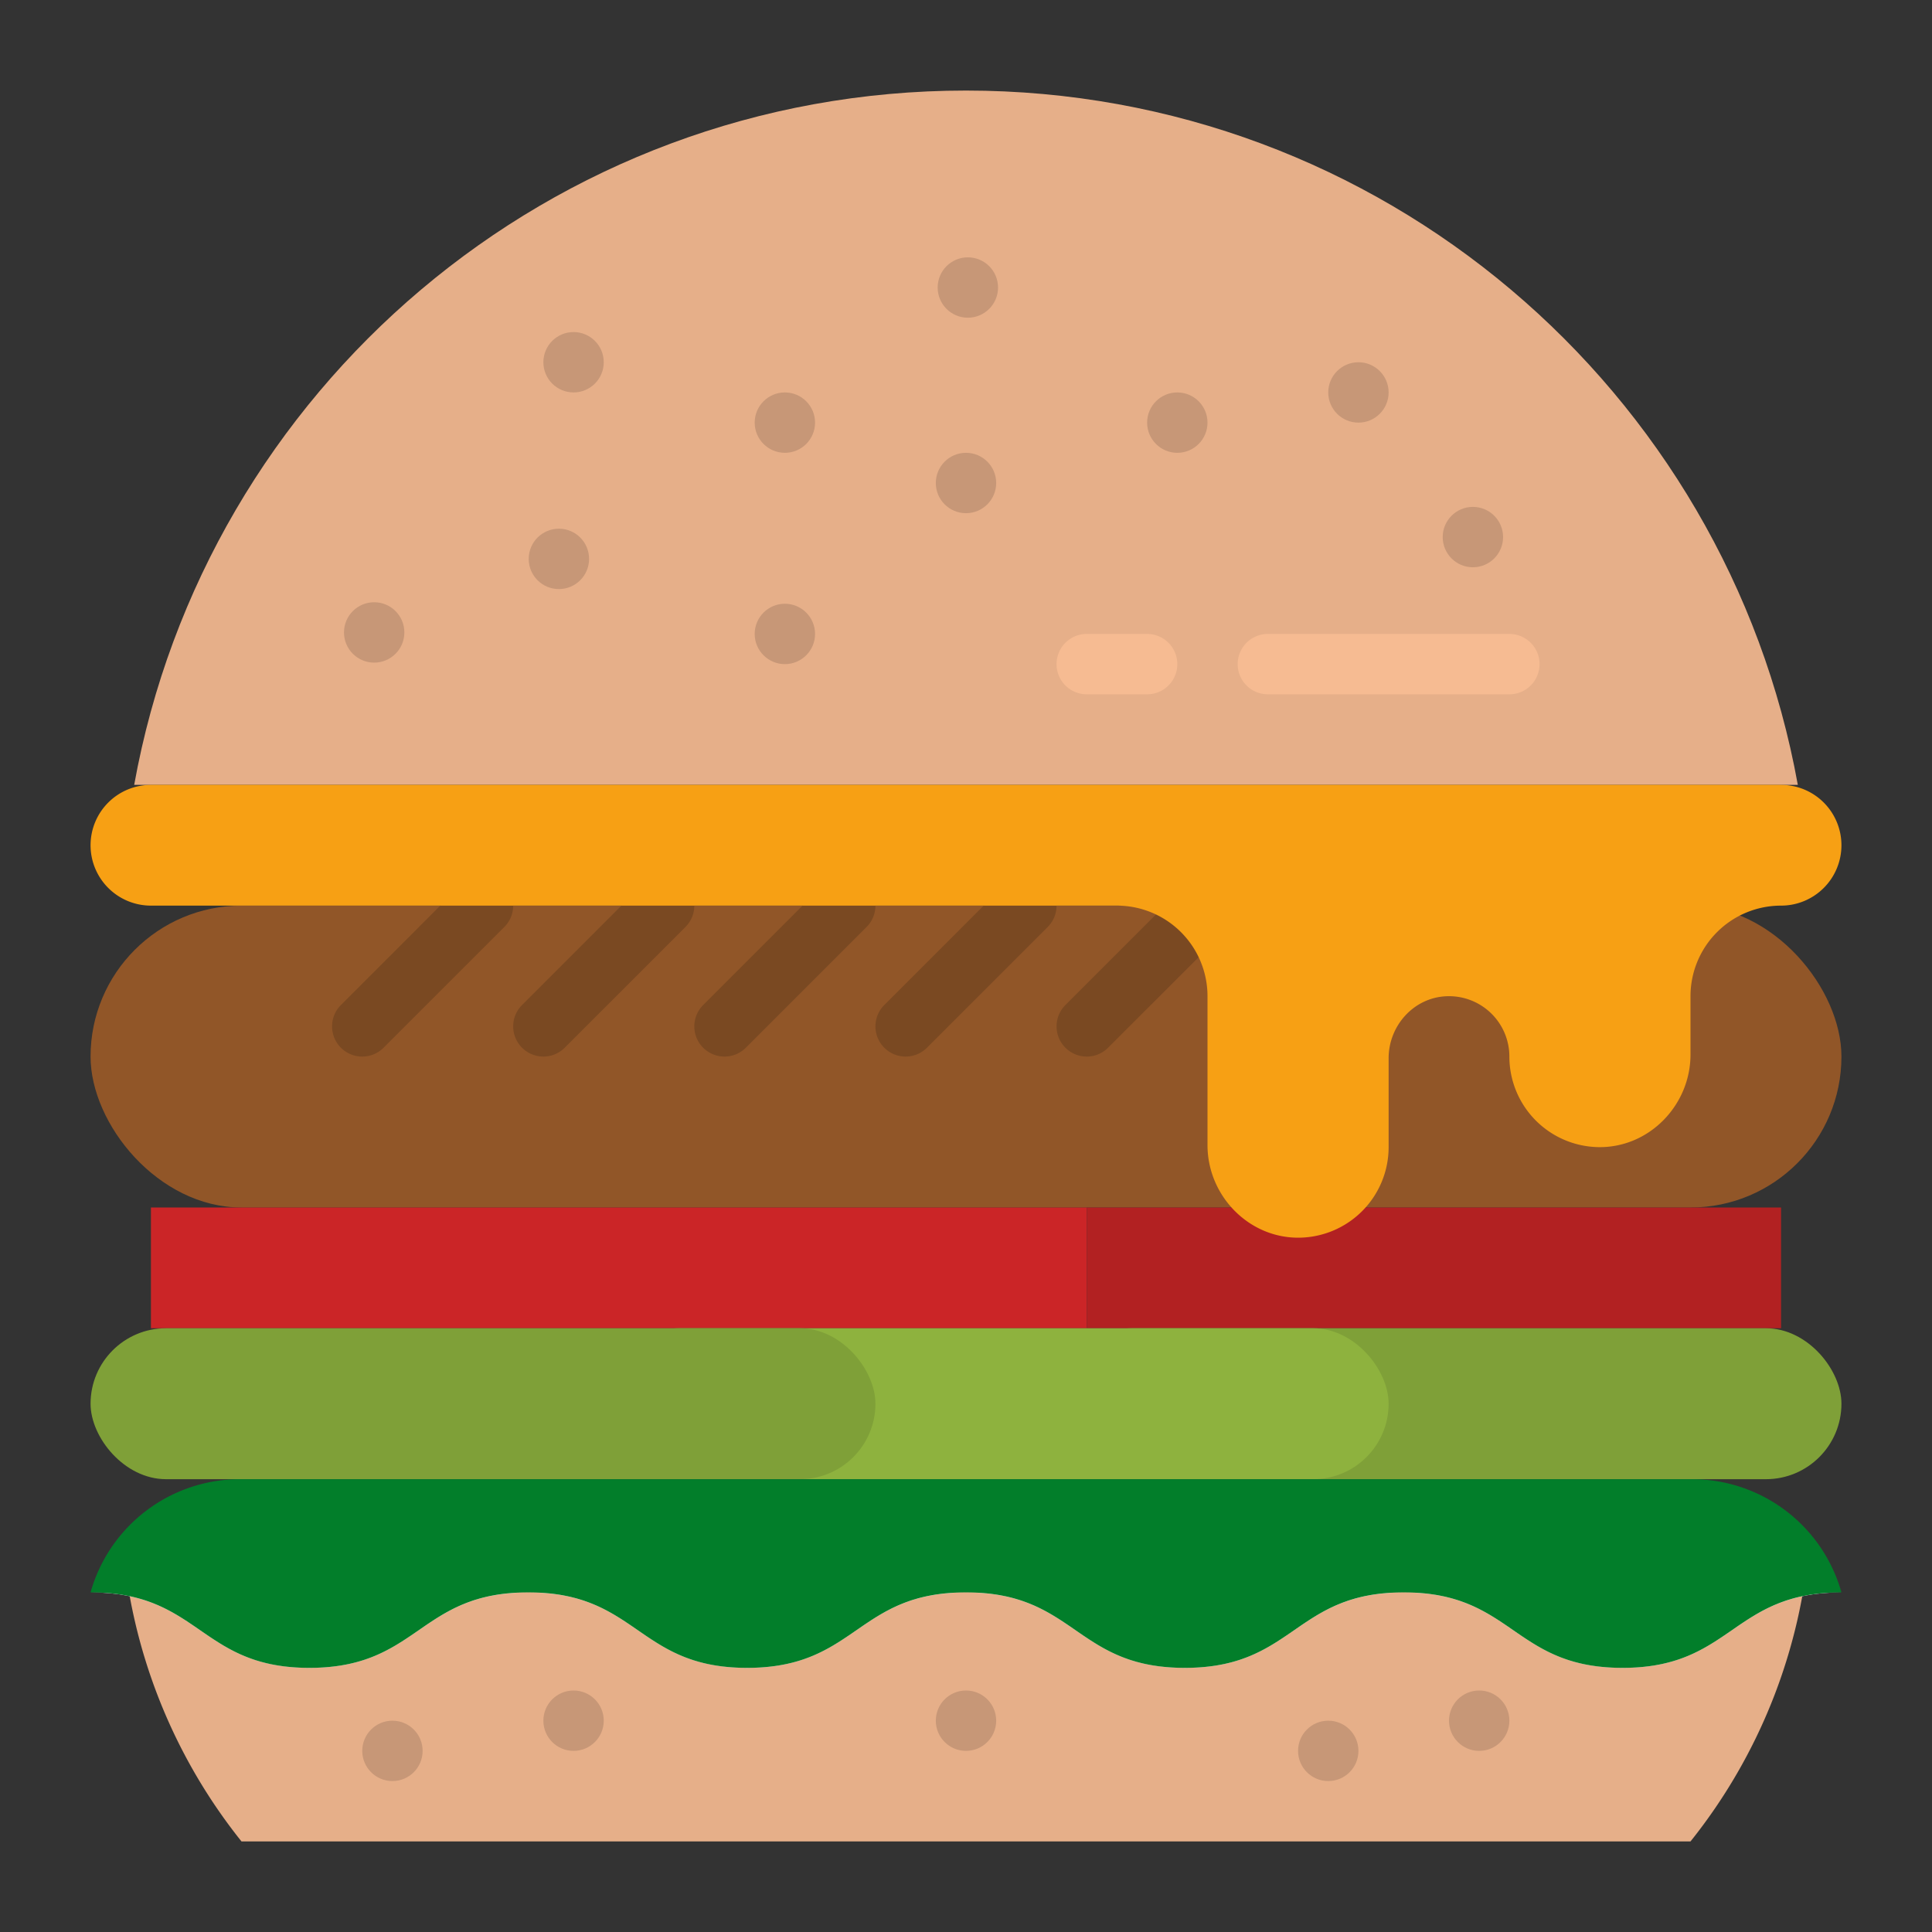 <svg height="512" viewBox="0 0 512 512" width="512" xmlns="http://www.w3.org/2000/svg"><rect x="0" y="0" width="512" height="512" fill="#333333" stroke="none"/><g id="flat"><path d="m479.568 408a146.029 146.029 0 0 1 -31.568 80h-384a146.029 146.029 0 0 1 -31.568-80z" fill="#e6af89"/><path d="m35.561 208c18.86-104.626 110.38-184 220.439-184 110.059 0 201.579 79.374 220.439 184z" fill="#e6af89"/><rect fill="#915628" height="80" rx="40" width="464" x="24" y="240"/><path d="m240 280a8 8 0 0 1 -5.657-13.657l32-32a8 8 0 0 1 11.314 11.314l-32 32a7.976 7.976 0 0 1 -5.657 2.343z" fill="#7a4922"/><path d="m288 280a8 8 0 0 1 -5.657-13.657l32-32a8 8 0 0 1 11.314 11.314l-32 32a7.976 7.976 0 0 1 -5.657 2.343z" fill="#7a4922"/><path d="m192 280a8 8 0 0 1 -5.657-13.657l32-32a8 8 0 0 1 11.314 11.314l-32 32a7.976 7.976 0 0 1 -5.657 2.343z" fill="#7a4922"/><path d="m144 280a8 8 0 0 1 -5.657-13.657l32-32a8 8 0 0 1 11.314 11.314l-32 32a7.976 7.976 0 0 1 -5.657 2.343z" fill="#7a4922"/><path d="m96 280a8 8 0 0 1 -5.657-13.657l32-32a8 8 0 0 1 11.314 11.314l-32 32a7.976 7.976 0 0 1 -5.657 2.343z" fill="#7a4922"/><path d="m40 320h248v32h-248z" fill="#cb2527"/><path d="m288 320h184v32h-184z" fill="#b22122"/><rect fill="#7fa038" height="40" rx="20" width="208" x="280" y="352"/><rect fill="#8eb23e" height="40" rx="20" width="208" x="160" y="352"/><rect fill="#7fa038" height="40" rx="20" width="208" x="24" y="352"/><path d="m304 184h-16a8 8 0 0 1 0-16h16a8 8 0 0 1 0 16z" fill="#f6bb92"/><path d="m400 184h-64a8 8 0 0 1 0-16h64a8 8 0 0 1 0 16z" fill="#f6bb92"/><g fill="#c79777"><circle cx="256" cy="128" r="8"/><circle cx="256" cy="456" r="8"/><circle cx="152" cy="456" r="8"/><circle cx="352" cy="464" r="8"/><circle cx="392" cy="456" r="8"/><circle cx="104" cy="464" r="8"/><circle cx="208" cy="112" r="8"/><circle cx="390.331" cy="142.331" r="8"/><circle cx="256.492" cy="76.197" r="8"/><circle cx="208" cy="168" r="8"/><circle cx="152" cy="96" r="8"/><circle cx="148.114" cy="148.111" r="8"/><circle cx="99.161" cy="167.602" r="8"/><circle cx="360" cy="104" r="8"/><circle cx="312" cy="112" r="8"/></g><path d="m24 422c29 0 29 20 58 20s29-20 58-20 29 20 58 20 29-20 58-20 29 20 58 20 29-20 58-20 29 20 58 20 29-20 58-20" fill="#fff"/><path d="m488 422c-29 0-29 20-58 20s-29-20-58-20-29 20-58 20-29-20-58-20-29 20-58 20-29-20-58-20-29 20-58 20-29-20-58-20a41.129 41.129 0 0 1 39.594-30h384.812a41.129 41.129 0 0 1 39.594 30z" fill="#027e2a"/><path d="m472 208h-432a16 16 0 0 0 -16 16 16 16 0 0 0 16 16h256a24 24 0 0 1 24 24v39.46c0 13.455 11.011 24.791 24.464 24.536a24 24 0 0 0 23.536-23.996v-23.548c0-8.615 6.621-16.029 15.227-16.434a16 16 0 0 1 16.773 15.982 24 24 0 0 0 23.536 24c13.453.251 24.464-11.085 24.464-24.54v-15.46a24 24 0 0 1 24-24 16 16 0 0 0 16-16 16 16 0 0 0 -16-16z" fill="#f7a014"/></g></svg>